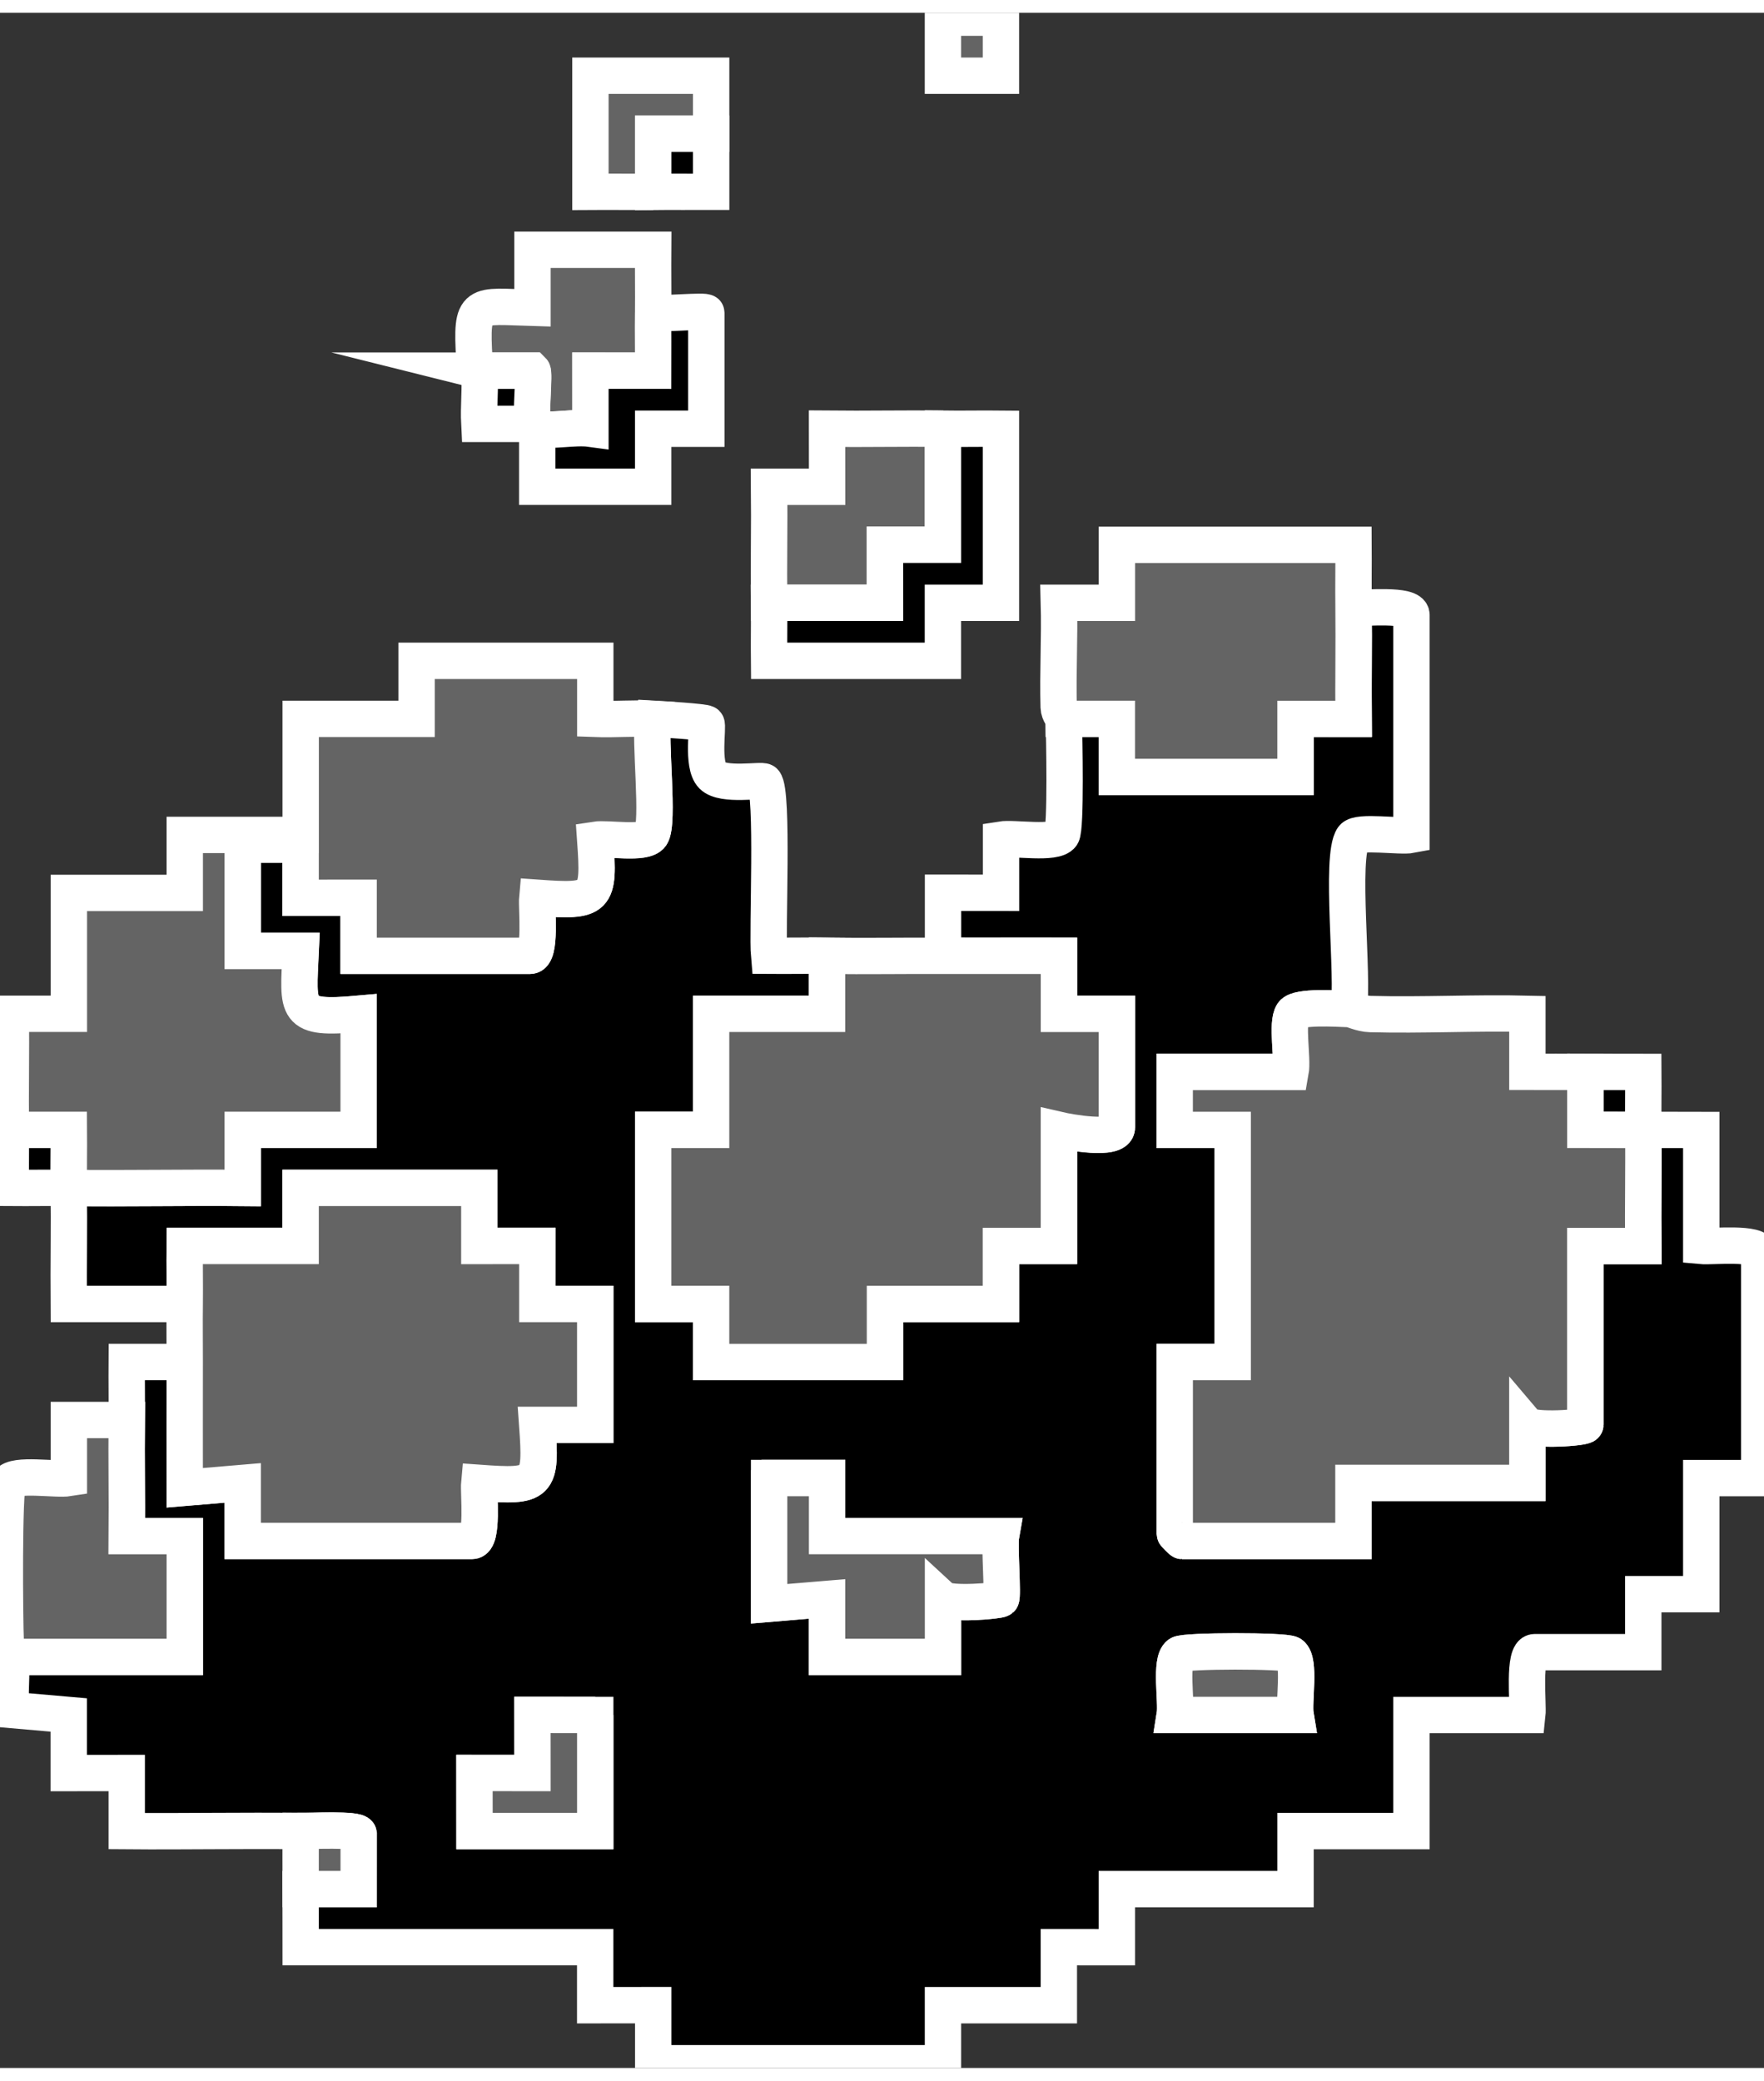 <svg width="39" height="46" viewBox="0 0 97 113" fill="none" xmlns="http://www.w3.org/2000/svg">
<rect x="0" y="0" width="97" height="113" fill="#333333" stroke="none"/>
<g clip-path="url(#clip0_6437_239)">
<path d="M74.427 32.705C75.006 32.758 77.614 32.474 77.614 33.104V45.202C76.99 45.324 74.682 44.959 74.397 45.356C73.67 46.371 74.459 53.109 74.161 54.773C73.513 54.746 71.373 54.614 71.091 55.023C70.73 55.541 71.11 57.488 70.974 58.229H64.6V61.423H67.787V74.185H64.6V83.623C64.6 83.653 64.97 84.022 64.999 84.022H74.427V80.832H83.987V77.641C84.303 78 87.174 77.803 87.174 77.641V67.804H90.364C90.342 65.682 90.388 63.544 90.364 61.423C89.304 61.415 88.234 61.428 87.174 61.423V58.229C88.234 58.237 89.304 58.224 90.364 58.229C90.372 59.29 90.35 60.362 90.364 61.423C91.423 61.431 92.491 61.417 93.55 61.423V67.804C94.116 67.857 96.737 67.57 96.737 68.202V80.566H93.55V86.947H90.361V90.137H84.386C83.735 90.137 84.054 92.995 83.987 93.594H77.614V99.975H71.24V103.165H61.414V106.358L58.224 106.356V109.549H51.853V112.739H35.919V109.546L32.729 109.549V106.356H16.532C16.529 105.295 16.537 104.226 16.532 103.165H19.722L19.724 100.129C19.682 99.85 17.031 99.983 16.532 99.975C13.351 99.937 10.153 100.001 6.969 99.975V96.781L3.782 96.784V93.591L0.611 93.314C0.529 92.355 0.667 91.363 0.598 90.403H10.158V83.756H6.969C6.99 81.635 6.945 79.497 6.969 77.375C6.982 76.314 6.961 75.243 6.969 74.182H10.158C10.15 76.484 10.161 78.795 10.158 81.097L13.345 80.829V84.019H25.96C26.592 84.019 26.305 81.395 26.356 80.826C29.651 81.06 29.779 80.938 29.542 77.636H32.732V70.992H29.542L29.545 67.798H26.356V64.61H16.529V67.801H10.156C10.145 68.862 10.169 69.931 10.156 70.992H3.782C3.766 68.87 3.809 66.732 3.782 64.61C2.722 64.597 1.652 64.618 0.593 64.61C0.585 63.55 0.606 62.478 0.593 61.417H3.782C3.79 62.475 3.769 63.547 3.782 64.608C6.964 64.648 10.161 64.579 13.345 64.608V61.415H19.716V55.034C16.147 55.35 16.381 54.893 16.532 51.575H13.343V45.728H16.532L16.529 48.655H19.719V51.843H29.147C29.779 51.843 29.492 49.219 29.542 48.65C32.838 48.884 32.963 48.761 32.729 45.459C33.42 45.35 35.441 45.731 35.802 45.212C36.261 44.55 35.701 39.961 35.919 38.815C36.341 38.839 38.734 38.98 38.843 39.081C38.965 39.198 38.58 41.352 39.169 41.944C39.759 42.537 41.9 42.141 42.027 42.274C42.539 42.814 42.173 50.53 42.292 51.846C43.352 51.854 44.422 51.832 45.482 51.846V55.036H39.108V61.417H35.922V70.989H39.111V74.179H48.672V70.989H55.045V67.796H58.232V61.415C58.758 61.537 61.419 62.031 61.419 61.282V55.034H58.23L58.232 51.84C56.11 51.838 53.978 51.851 51.856 51.84V48.381L55.045 48.384V45.457C55.765 45.34 58.014 45.736 58.381 45.209C58.63 44.85 58.519 39.746 58.498 38.812H61.422V42.003H71.248V38.81L74.437 38.812C74.419 36.779 74.459 34.731 74.437 32.695L74.427 32.705ZM42.292 80.563V87.476L45.479 87.21V90.4H51.853V87.21C52.222 87.542 54.923 87.322 55.043 87.21C55.167 87.09 54.947 84.288 55.043 83.754H45.482V80.56H42.295L42.292 80.563ZM71.24 93.591C71.12 92.865 71.516 90.616 70.99 90.251C70.685 90.039 65.14 90.049 64.847 90.251C64.322 90.618 64.717 92.857 64.598 93.591H71.237H71.24ZM32.732 93.591H29.277L29.279 96.784H26.09V99.972H32.729V93.591H32.732Z" fill="black"/>
<path d="M90.364 61.423C90.388 63.544 90.342 65.682 90.364 67.804H87.174V77.641C87.174 77.803 84.303 78 83.987 77.641V80.832H74.427V84.022H64.999C64.97 84.022 64.6 83.653 64.6 83.623V74.185H67.787V61.423H64.6V58.229H70.974C71.11 57.488 70.73 55.541 71.091 55.023C71.373 54.614 73.513 54.746 74.161 54.773C74.459 53.109 73.67 46.371 74.397 45.356C74.682 44.959 76.99 45.324 77.614 45.202V33.104C77.614 32.474 75.006 32.758 74.427 32.705L74.437 32.695C74.459 34.731 74.419 36.779 74.437 38.812L71.248 38.81V42.003H61.422V38.812H58.498C58.519 39.746 58.63 44.85 58.381 45.209C58.014 45.736 55.765 45.34 55.045 45.457V48.384L51.856 48.381V51.84C53.978 51.851 56.11 51.838 58.232 51.84L58.23 55.034H61.419V61.282C61.419 62.031 58.758 61.537 58.232 61.415V67.796H55.045V70.989H48.672V74.179H39.111V70.989H35.922V61.417H39.108V55.036H45.482V51.846C44.422 51.832 43.352 51.854 42.292 51.846C42.173 50.53 42.539 42.814 42.027 42.274C41.9 42.141 39.759 42.537 39.169 41.944C38.58 41.352 38.965 39.198 38.843 39.081C38.734 38.98 36.341 38.839 35.919 38.815C35.701 39.961 36.261 44.55 35.802 45.212C35.441 45.731 33.42 45.35 32.729 45.459C32.963 48.761 32.838 48.884 29.542 48.65C29.492 49.219 29.779 51.843 29.147 51.843H19.719V48.655H16.529L16.532 45.728H13.343V51.575H16.532C16.381 54.893 16.147 55.35 19.716 55.034V61.415H13.345V64.608C10.161 64.579 6.964 64.648 3.782 64.608C3.769 63.547 3.79 62.475 3.782 61.417H0.593C0.606 62.478 0.585 63.55 0.593 64.61C1.652 64.618 2.722 64.597 3.782 64.61C3.809 66.732 3.766 68.87 3.782 70.992H10.156C10.169 69.931 10.145 68.862 10.156 67.801H16.529V64.61H26.356V67.798H29.545L29.542 70.992H32.732V77.636H29.542C29.779 80.938 29.651 81.06 26.356 80.826C26.305 81.395 26.592 84.019 25.96 84.019H13.345V80.829L10.158 81.097C10.161 78.795 10.15 76.484 10.158 74.182H6.969C6.961 75.243 6.982 76.314 6.969 77.375C6.945 79.497 6.99 81.635 6.969 83.756H10.158V90.403H0.598C0.667 91.363 0.529 92.355 0.611 93.314L3.782 93.591V96.784L6.969 96.781V99.975C10.153 100.001 13.351 99.937 16.532 99.975C17.031 99.983 19.682 99.85 19.724 100.129L19.722 103.165H16.532C16.537 104.226 16.529 105.295 16.532 106.356H32.729V109.549L35.919 109.546V112.739H51.853V109.549H58.224V106.356L61.414 106.358V103.165H71.24V99.975H77.614V93.594H83.987C84.054 92.995 83.735 90.137 84.386 90.137H90.361V86.947H93.55V80.566H96.737V68.202C96.737 67.57 94.116 67.857 93.55 67.804V61.423C92.491 61.417 91.423 61.431 90.364 61.423ZM90.364 61.423C89.304 61.415 88.234 61.428 87.174 61.423V58.229C88.234 58.237 89.304 58.224 90.364 58.229C90.372 59.29 90.35 60.362 90.364 61.423ZM42.292 80.563V87.476L45.479 87.21V90.4H51.853V87.21C52.222 87.542 54.923 87.322 55.043 87.21C55.167 87.09 54.947 84.288 55.043 83.754H45.482V80.56H42.295L42.292 80.563ZM71.24 93.591C71.12 92.865 71.516 90.616 70.99 90.251C70.685 90.039 65.14 90.049 64.847 90.251C64.322 90.618 64.717 92.857 64.598 93.591H71.237H71.24ZM32.732 93.591H29.277L29.279 96.784H26.09V99.972H32.729V93.591H32.732Z" stroke="white" stroke-width="2" stroke-miterlimit="10"/>
<path d="M74.161 54.773C74.373 54.781 74.83 55.036 75.337 55.05C78.216 55.129 81.113 54.967 83.989 55.036V58.229C85.046 58.232 86.117 58.221 87.174 58.229V61.422C88.231 61.428 89.301 61.414 90.361 61.422C90.387 63.544 90.339 65.682 90.361 67.806H87.171V77.641C87.171 77.803 84.3 78 83.987 77.641V80.832H74.424V84.022H64.996C64.966 84.022 64.597 83.652 64.597 83.623V74.185H67.784V61.422H64.595V58.232H70.968C71.104 57.49 70.724 55.544 71.085 55.026C71.37 54.619 73.51 54.752 74.155 54.776L74.161 54.773Z" fill="#646464" stroke="white" stroke-width="2" stroke-miterlimit="10"/>
<path d="M0.597 61.42C0.571 59.298 0.618 57.16 0.597 55.036H3.787V48.392H10.16V45.201H16.534V38.82H22.908V35.63H32.734V38.823C33.788 38.863 34.867 38.762 35.921 38.823C35.703 39.969 36.263 44.561 35.804 45.22C35.443 45.739 33.422 45.358 32.731 45.467C32.965 48.77 32.84 48.892 29.544 48.658C29.491 49.224 29.781 51.851 29.149 51.851H19.721V48.658L16.531 48.66V45.733H13.347V51.582H16.537C16.385 54.898 16.154 55.355 19.721 55.039V61.42H13.347V64.613C10.166 64.581 6.968 64.65 3.787 64.613C3.773 63.552 3.795 62.481 3.787 61.42H0.597Z" fill="#646464" stroke="white" stroke-width="2" stroke-miterlimit="10"/>
<path d="M51.853 51.849C53.975 51.856 56.107 51.843 58.229 51.849V55.042H61.413V61.29C61.413 62.039 58.752 61.545 58.227 61.423V67.804H55.037V70.994H48.663V74.185H39.103V70.992H35.916V61.42H39.103V55.039H45.477V51.849C47.596 51.875 49.731 51.84 51.85 51.849H51.853Z" fill="#646464" stroke="white" stroke-width="2" stroke-miterlimit="10"/>
<path d="M10.158 70.991C10.171 69.93 10.147 68.862 10.158 67.801H16.531V64.61H26.358V67.803L29.547 67.801V70.994H32.731V77.641H29.542C29.778 80.943 29.651 81.065 26.355 80.829C26.302 81.395 26.591 84.022 25.959 84.022H13.345V80.831L10.158 81.1C10.16 78.8 10.15 76.487 10.158 74.187C10.16 73.126 10.144 72.058 10.158 70.997V70.991Z" fill="#646464" stroke="white" stroke-width="2" stroke-miterlimit="10"/>
<path d="M58.492 38.82C58.492 38.786 58.226 38.52 58.216 38.177C58.163 36.268 58.277 34.346 58.226 32.439H61.416V29.252H74.429C74.437 30.4 74.415 31.559 74.429 32.708C74.45 34.742 74.413 36.789 74.429 38.826H71.239V42.014H61.413V38.82H58.492Z" fill="#646464" stroke="white" stroke-width="2" stroke-miterlimit="10"/>
<path d="M6.971 77.373C6.945 79.494 6.992 81.632 6.971 83.756H10.161V90.4H0.597C0.592 90.329 0.334 89.98 0.313 89.502C0.263 88.422 0.202 81.169 0.449 80.813C0.815 80.287 3.062 80.683 3.787 80.566V77.373H6.971Z" fill="#646464" stroke="white" stroke-width="2" stroke-miterlimit="10"/>
<path d="M51.853 22.868V29.252L48.663 29.249V32.442H42.292C42.266 30.32 42.314 28.183 42.292 26.059H45.482L45.479 22.868C47.601 22.889 49.734 22.844 51.856 22.868H51.853Z" fill="#646464" stroke="white" stroke-width="2" stroke-miterlimit="10"/>
<path d="M51.853 22.868C52.913 22.881 53.98 22.857 55.04 22.868V32.44H51.85V35.63H42.29C42.279 34.569 42.303 33.5 42.29 32.44H48.666L48.664 29.246H51.853V22.868Z" fill="black" stroke="white" stroke-width="2" stroke-miterlimit="10"/>
<path d="M26.358 19.677C26.356 19.632 26.103 19.382 26.082 19.034C25.896 15.79 26.13 16.133 29.28 16.221V13.028H35.916C35.908 14.176 35.927 15.336 35.916 16.484C35.906 17.545 35.924 18.616 35.916 19.677H32.461L32.464 22.868C31.585 22.748 30.355 23.033 29.54 22.868C29.412 22.841 29.301 22.73 29.274 22.602C29.165 22.068 29.399 19.8 29.274 19.675H26.35L26.358 19.677Z" fill="#646464" stroke="white" stroke-width="2" stroke-miterlimit="10"/>
<path d="M35.918 16.487C36.274 16.593 38.84 16.341 38.84 16.487V22.868H35.916V26.058H29.542V22.868C30.355 23.033 31.584 22.748 32.466 22.868V19.675L35.918 19.677C35.924 18.616 35.908 17.545 35.918 16.484V16.487Z" fill="black" stroke="white" stroke-width="2" stroke-miterlimit="10"/>
<path d="M35.918 9.84C34.771 9.851 33.613 9.832 32.466 9.84V3.459H39.105C39.105 4.52 39.105 5.589 39.105 6.649H35.916V9.84H35.918Z" fill="#646464" stroke="white" stroke-width="2" stroke-miterlimit="10"/>
<path d="M55.04 0.266H51.851V3.459H55.04V0.266Z" fill="#646464" stroke="white" stroke-width="2" stroke-miterlimit="10"/>
<path d="M39.106 6.649V9.843C38.049 9.848 36.979 9.832 35.919 9.843V6.649H39.106Z" fill="black" stroke="white" stroke-width="2" stroke-miterlimit="10"/>
<path d="M16.532 99.972C17.029 99.977 19.682 99.847 19.724 100.126V103.165H16.532C16.527 102.104 16.535 101.036 16.532 99.975V99.972Z" fill="#646464" stroke="white" stroke-width="2" stroke-miterlimit="10"/>
<path d="M26.358 19.678H29.282C29.404 19.8 29.173 22.068 29.282 22.602H26.358C26.308 21.637 26.43 20.64 26.358 19.678Z" fill="black" stroke="white" stroke-width="2" stroke-miterlimit="10"/>
<path d="M42.292 80.563H45.481V83.754H55.042C54.949 84.291 55.17 87.093 55.042 87.21C54.925 87.322 52.222 87.542 51.855 87.21V90.4H45.479V87.21L42.292 87.476V80.563Z" fill="#646464" stroke="white" stroke-width="2" stroke-miterlimit="10"/>
<path d="M32.732 93.591V99.972H26.093L26.09 96.779L29.279 96.782L29.277 93.588L32.732 93.591Z" fill="#646464" stroke="white" stroke-width="2" stroke-miterlimit="10"/>
<path d="M71.239 93.591H64.6C64.717 92.855 64.324 90.619 64.85 90.252C65.139 90.05 70.687 90.039 70.992 90.252C71.518 90.619 71.122 92.868 71.242 93.591H71.239Z" fill="#646464" stroke="white" stroke-width="2" stroke-miterlimit="10"/>
</g>
<defs>
<clipPath id="clip0_6437_239">
<rect width="97" height="113" fill="white"/>
</clipPath>
</defs>
</svg>
